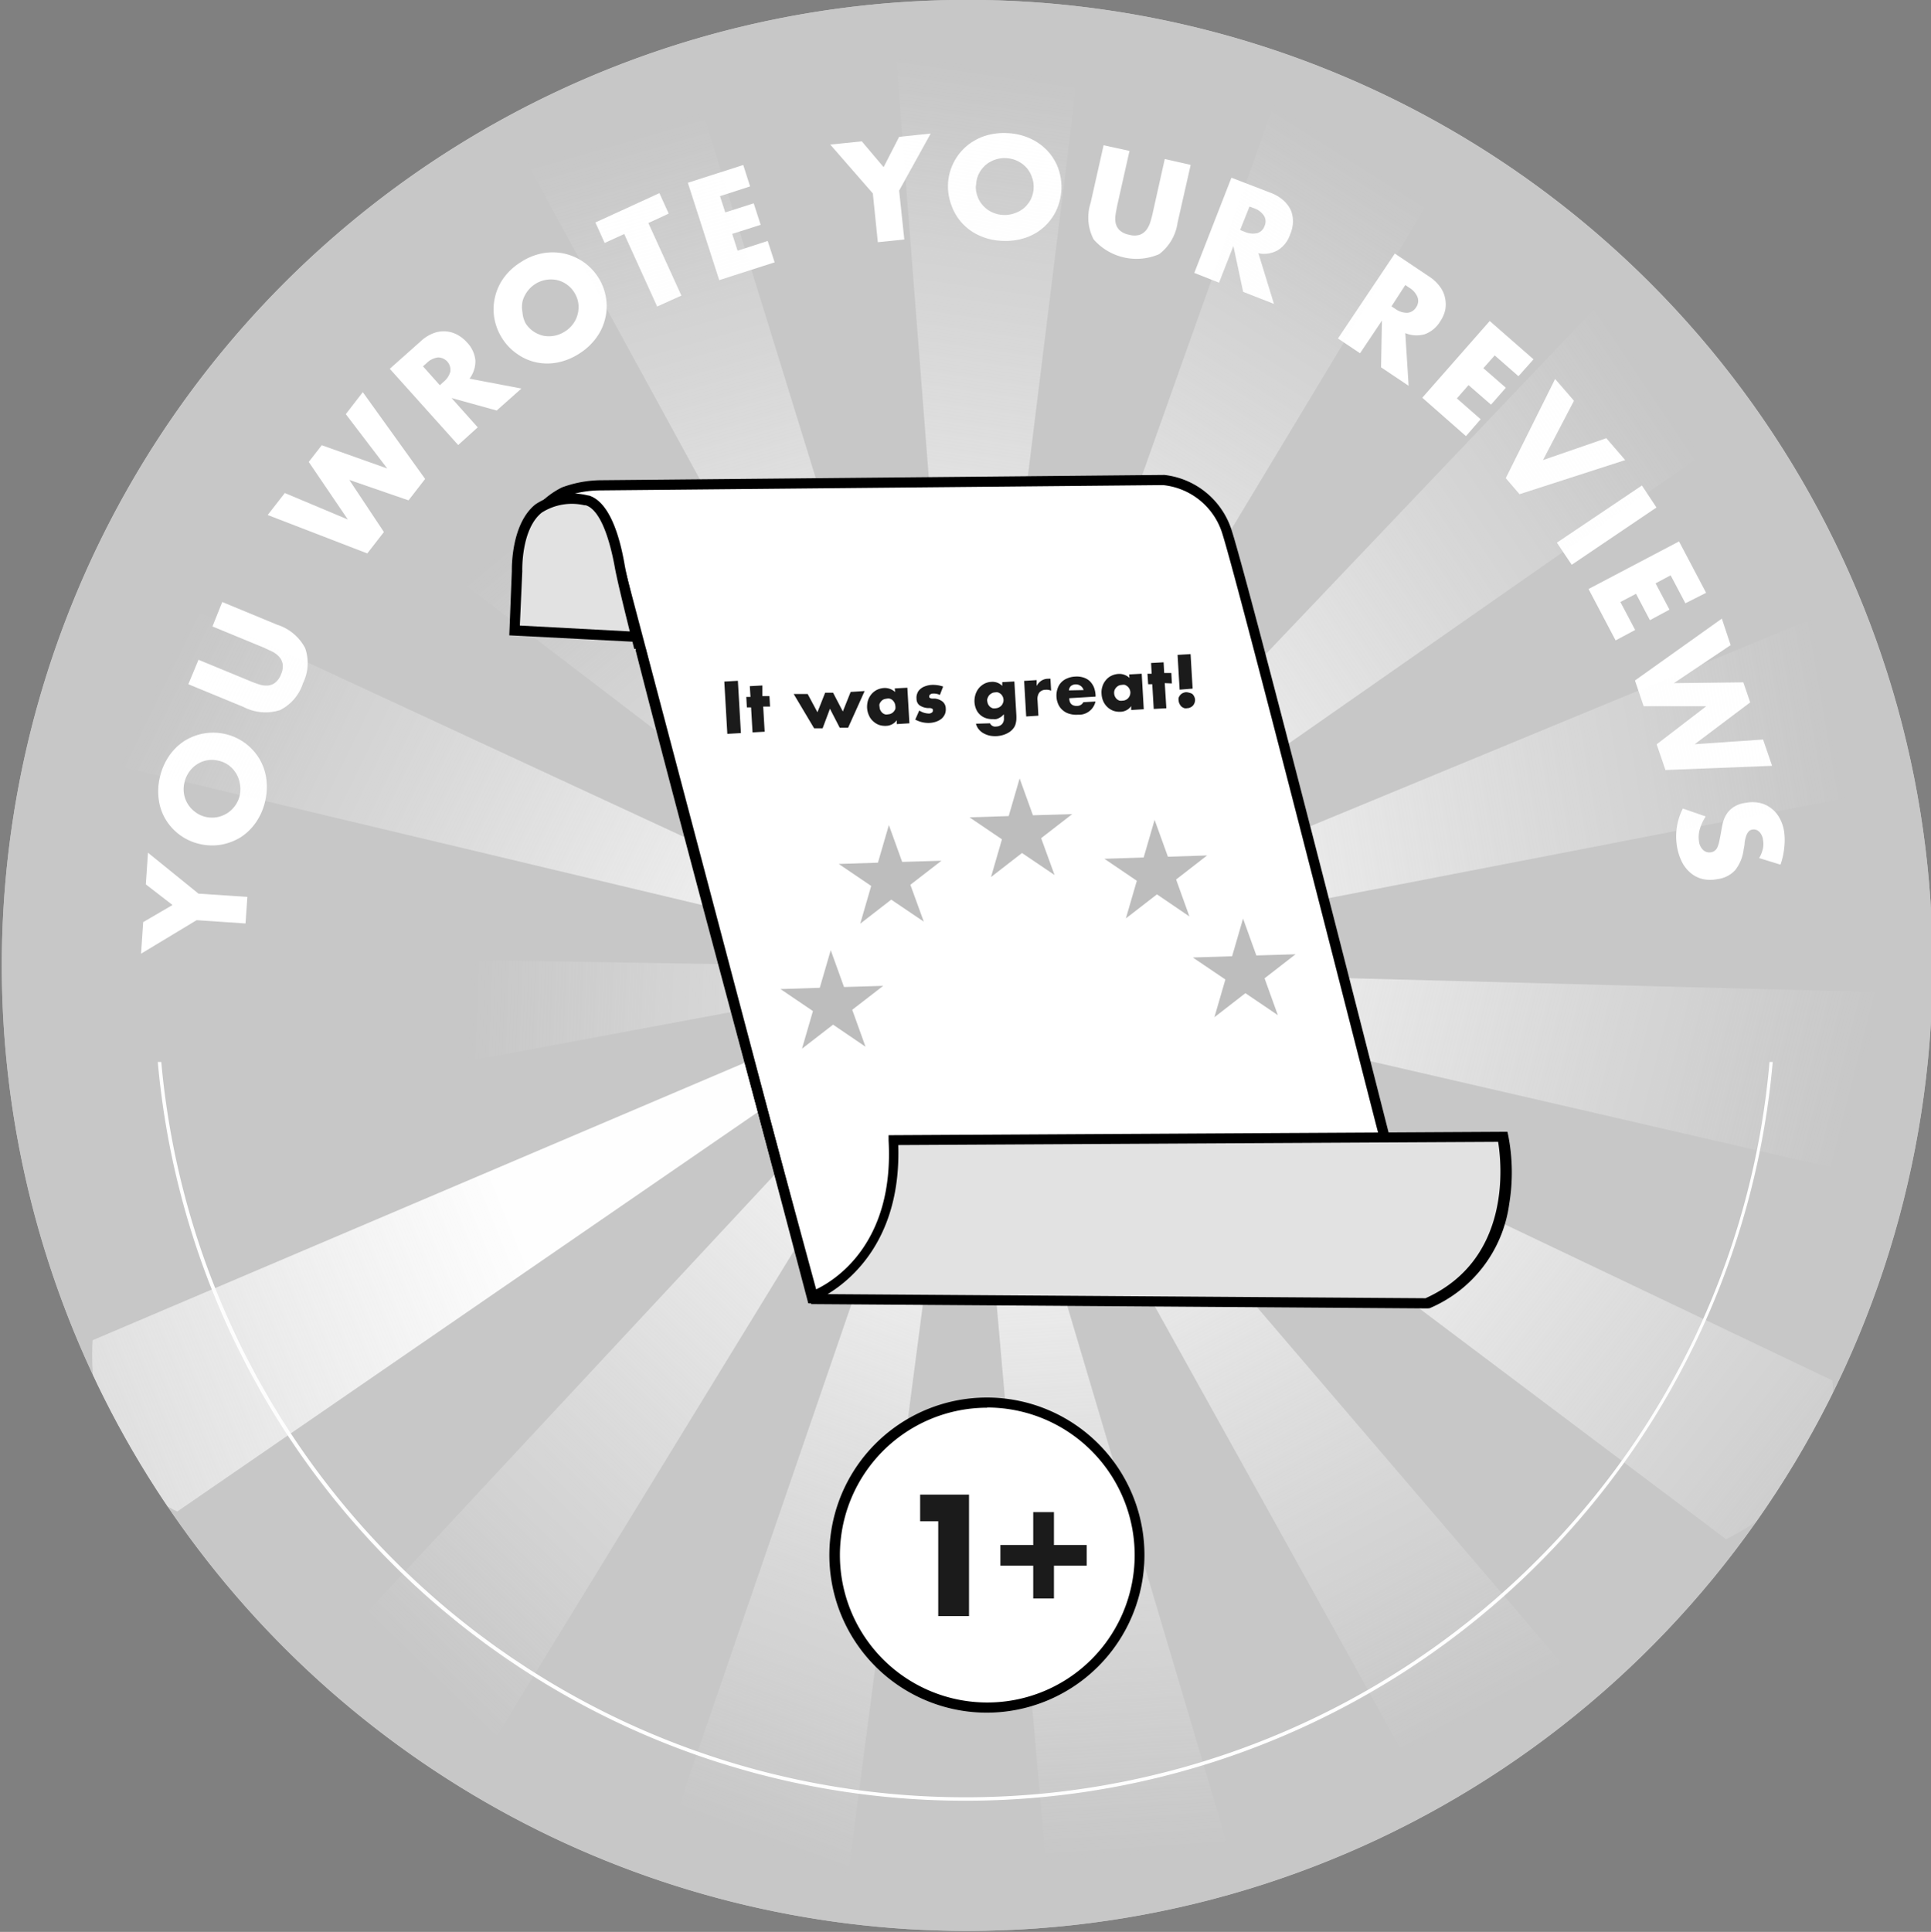 <svg xmlns="http://www.w3.org/2000/svg" xmlns:xlink="http://www.w3.org/1999/xlink" viewBox="0 0 197.58 197.65"><rect x="0" y="0" width="197.58" height="197.65" fill="#808080" stroke="none"/><defs><style>.cls-1{fill:#c7c7c7;}.cls-2{clip-path:url(#clip-path);}.cls-3{fill:#fff;}.cls-4{fill:url(#무제_그라디언트_11);}.cls-5{fill:url(#무제_그라디언트_11-2);}.cls-6{fill:url(#무제_그라디언트_11-3);}.cls-7{fill:url(#무제_그라디언트_11-4);}.cls-8{fill:url(#무제_그라디언트_11-5);}.cls-9{fill:url(#무제_그라디언트_11-6);}.cls-10{fill:url(#무제_그라디언트_11-7);}.cls-11{fill:url(#무제_그라디언트_11-8);}.cls-12{fill:url(#무제_그라디언트_11-9);}.cls-13{fill:url(#무제_그라디언트_11-10);}.cls-14{fill:url(#무제_그라디언트_11-11);}.cls-15{fill:url(#무제_그라디언트_11-12);}.cls-16{fill:url(#무제_그라디언트_11-13);}.cls-17{fill:url(#무제_그라디언트_11-14);}.cls-18{fill:url(#무제_그라디언트_11-15);}.cls-19{fill:url(#무제_그라디언트_10);}.cls-20{fill:#1b1b1b;}.cls-21{fill:#e2e2e2;}.cls-22{fill:#bdbdbd;}</style><clipPath id="clip-path"><path class="cls-1" d="M98.89,197.55A98.78,98.78,0,1,1,168.82,28.93,98.78,98.78,0,0,1,98.89,197.55Z"/></clipPath><linearGradient id="무제_그라디언트_11" x1="181.96" y1="-120.31" x2="163.06" y2="-36.09" gradientTransform="translate(-70.71 140.9) rotate(-4.44)" gradientUnits="userSpaceOnUse"><stop offset="0" stop-color="#fafafa" stop-opacity="0"/><stop offset="1" stop-color="#fefefe"/></linearGradient><linearGradient id="무제_그라디언트_11-2" x1="-996.1" y1="2434.25" x2="-1015.01" y2="2518.49" gradientTransform="translate(1891.79 -1944.9) rotate(19.55)" xlink:href="#무제_그라디언트_11"/><linearGradient id="무제_그라디언트_11-3" x1="-1033.9" y1="5247.08" x2="-1052.82" y2="5331.37" gradientTransform="translate(4532.75 -3052.73) rotate(43.53)" xlink:href="#무제_그라디언트_11"/><linearGradient id="무제_그라디언트_11-4" x1="75.09" y1="7832.36" x2="56.16" y2="7916.68" gradientTransform="translate(7396 -2991.24) rotate(67.52)" xlink:href="#무제_그라디언트_11"/><linearGradient id="무제_그라디언트_11-5" x1="2139.31" y1="9743.55" x2="2120.38" y2="9827.86" gradientTransform="translate(9986.96 -1771.04) rotate(91.51)" xlink:href="#무제_그라디언트_11"/><linearGradient id="무제_그라디언트_11-6" x1="4802.21" y1="10650.51" x2="4783.29" y2="10734.8" gradientTransform="matrix(-0.43, 0.9, -0.9, -0.43, 11858.09, 397.1)" xlink:href="#무제_그라디언트_11"/><linearGradient id="무제_그라디언트_11-7" x1="7603.85" y1="10396.58" x2="7584.94" y2="10480.83" gradientTransform="translate(12686.19 3138.67) rotate(139.48)" xlink:href="#무제_그라디언트_11"/><linearGradient id="무제_그라디언트_11-8" x1="10060.29" y1="9025.61" x2="10041.39" y2="9109.82" gradientTransform="translate(12328.23 5980.12) rotate(163.47)" xlink:href="#무제_그라디언트_11"/><linearGradient id="무제_그라디언트_11-9" x1="11747.23" y1="6774.37" x2="11728.33" y2="6858.59" gradientTransform="translate(10846.03 8430.63) rotate(-172.54)" xlink:href="#무제_그라디언트_11"/><linearGradient id="무제_그라디언트_11-10" x1="12373.27" y1="4031.74" x2="12354.36" y2="4116" gradientTransform="translate(8495.61 10066.94) rotate(-148.55)" xlink:href="#무제_그라디언트_11"/><linearGradient id="무제_그라디언트_11-11" x1="11830.26" y1="1271.47" x2="11811.34" y2="1355.77" gradientTransform="matrix(-0.57, -0.82, 0.82, -0.57, 5682.97, 10606.4)" xlink:href="#무제_그라디언트_11"/><linearGradient id="무제_그라디언트_11-12" x1="10211.99" y1="-1029.64" x2="10193.06" y2="-945.32" gradientTransform="matrix(-0.18, -0.98, 0.98, -0.18, 2893.93, 9955.82)" xlink:href="#무제_그라디언트_11"/><linearGradient id="무제_그라디언트_11-13" x1="7797.99" y1="-2474.1" x2="7779.07" y2="-2389.79" gradientTransform="matrix(0.23, -0.97, 0.97, 0.23, 610.26, 8227.58)" xlink:href="#무제_그라디언트_11"/><linearGradient id="무제_그라디언트_11-14" x1="5005.26" y1="-2812.4" x2="4986.34" y2="-2728.14" gradientTransform="matrix(0.61, -0.79, 0.79, 0.61, -773.59, 5720.21)" xlink:href="#무제_그라디언트_11"/><linearGradient id="무제_그라디언트_11-15" x1="2316.18" y1="-1986.15" x2="2297.28" y2="-1901.92" gradientTransform="translate(-1018.58 2866.8) rotate(-28.62)" xlink:href="#무제_그라디언트_11"/><linearGradient id="무제_그라디언트_10" x1="85.35" y1="159.1" x2="116.58" y2="159.1" gradientUnits="userSpaceOnUse"><stop offset="0" stop-color="#fff"/><stop offset="1" stop-color="#fff"/></linearGradient></defs><title>w]badge</title><g id="레이어_3" data-name="레이어 3"><path class="cls-1" d="M98.89,197.55A98.78,98.78,0,1,1,168.82,28.93,98.78,98.78,0,0,1,98.89,197.55Z"/><g class="cls-2"><path class="cls-1" d="M98.89,197.55A98.78,98.78,0,1,1,168.82,28.93,98.78,98.78,0,0,1,98.89,197.55Z"/><path class="cls-3" d="M98.77,184.23a82.9,82.9,0,0,1-82.95-82.84h.35a82.62,82.62,0,0,0,141,58.33,81.9,81.9,0,0,0,24.19-58.33h.35a82.88,82.88,0,0,1-82.94,82.84Z"/><rect class="cls-1" x="9.76" y="74.33" width="181.16" height="34.32"/><path class="cls-3" d="M20.12,94.14l-5.69,3.43.22-3.23,3-1.75-2.73-2.11.22-3.24,5.17,4.19,5,.33-.19,2.72Z"/><path class="cls-3" d="M20.49,86.36A5.48,5.48,0,0,1,17,83.92a5.26,5.26,0,0,1-.74-2,6.17,6.17,0,0,1,.09-2.37,6.39,6.39,0,0,1,.93-2.18,5.54,5.54,0,0,1,1.55-1.54,5.52,5.52,0,0,1,7.66,1.72,5.47,5.47,0,0,1,.74,2,6.36,6.36,0,0,1-.09,2.37,6.23,6.23,0,0,1-.93,2.18,5.6,5.6,0,0,1-1.54,1.53,5.7,5.7,0,0,1-2,.78A5.5,5.5,0,0,1,20.49,86.36Zm.62-2.77a2.94,2.94,0,0,0,1.18,0,3.11,3.11,0,0,0,1-.42,2.93,2.93,0,0,0,.79-.78,2.88,2.88,0,0,0,.46-1.06,3,3,0,0,0,0-1.15,2.9,2.9,0,0,0-1.13-1.88,2.79,2.79,0,0,0-1.08-.48,2.77,2.77,0,0,0-2.21.4,2.83,2.83,0,0,0-.79.79,3.05,3.05,0,0,0-.46,1.06,2.87,2.87,0,0,0,1.1,3A2.76,2.76,0,0,0,21.11,83.59Z"/><path class="cls-3" d="M20.31,67.5l5.26,2.17c.28.12.57.23.88.33a2.49,2.49,0,0,0,.88.14,1.44,1.44,0,0,0,.79-.27,1.94,1.94,0,0,0,.63-.88,1.88,1.88,0,0,0,.17-1.06,1.48,1.48,0,0,0-.37-.75,2.49,2.49,0,0,0-.72-.53L27,66.26l-5.26-2.17,1-2.5,5.61,2.32a4.92,4.92,0,0,1,2.87,2.39A4.65,4.65,0,0,1,31,69.9a4.65,4.65,0,0,1-2.35,2.75,4.88,4.88,0,0,1-3.73-.32L19.27,70Z"/><path class="cls-3" d="M29.14,50.44l6.45,2.71-4-5.89,1.33-1.71,6.7,2.38-4.24-5.56,1.74-2.25L43.5,49l-1.7,2.19L35.74,49.1l3.54,5.33-1.7,2.19L27.39,52.69Z"/><path class="cls-3" d="M53.35,39.75,50.82,42,46.2,40.72l2.68,3-2,1.81-7-7.8,3.16-2.81a4,4,0,0,1,1.31-.83,3,3,0,0,1,1.27-.19,3,3,0,0,1,1.16.34,3.67,3.67,0,0,1,1,.79,3.09,3.09,0,0,1,.86,1.83,2.93,2.93,0,0,1-.6,1.88ZM45,39.41l.38-.34a2,2,0,0,0,.7-1.07,1.27,1.27,0,0,0-1.27-1.43,2,2,0,0,0-1.15.57l-.38.34Z"/><path class="cls-3" d="M51.38,34.61a5.63,5.63,0,0,1-.8-2.06,5.39,5.39,0,0,1,.06-2.12,5.48,5.48,0,0,1,.9-2,6.17,6.17,0,0,1,1.75-1.61,6.06,6.06,0,0,1,2.19-.9A5.53,5.53,0,0,1,62,30.43a5.27,5.27,0,0,1-.07,2.13,5.44,5.44,0,0,1-.92,2,6.23,6.23,0,0,1-1.73,1.61,6.39,6.39,0,0,1-2.2.91,5.46,5.46,0,0,1-2.17,0,5.28,5.28,0,0,1-1.95-.84A5.44,5.44,0,0,1,51.38,34.61Zm2.4-1.53a2.86,2.86,0,0,0,.82.84,3.09,3.09,0,0,0,1,.43,3,3,0,0,0,1.12,0,3,3,0,0,0,1.07-.43A2.93,2.93,0,0,0,59.17,31a2.9,2.9,0,0,0-1.24-1.94,2.8,2.8,0,0,0-1-.42,3,3,0,0,0-3,1.21,3.05,3.05,0,0,0-.47,1,3,3,0,0,0,0,1.11A2.91,2.91,0,0,0,53.78,33.08Z"/><path class="cls-3" d="M66.34,22.82l3.38,7.42-2.48,1.12-3.37-7.42-2,.92-.95-2.1,6.55-3,.95,2.09Z"/><path class="cls-3" d="M76.75,19.07l-3.08,1,.54,1.66,2.91-.93L77.83,23l-2.91.93.55,1.72,3.08-1,.71,2.19-5.67,1.82L70.38,18.7l5.67-1.82Z"/><path class="cls-3" d="M89.31,19.79l-4.36-5,3.23-.33,2.23,2.64L92,14l3.23-.34L92,19.5l.53,5-2.71.28Z"/><path class="cls-3" d="M97,18.82A5.43,5.43,0,0,1,98.84,15a5.69,5.69,0,0,1,1.89-1.08,6.41,6.41,0,0,1,2.35-.3,6.21,6.21,0,0,1,2.31.54,5.62,5.62,0,0,1,1.78,1.26,5.27,5.27,0,0,1,1.11,1.81,5.7,5.7,0,0,1-.22,4.34,5.34,5.34,0,0,1-3.18,2.77,6.47,6.47,0,0,1-2.35.3,6.22,6.22,0,0,1-2.32-.54,5.53,5.53,0,0,1-1.76-1.26A5.4,5.4,0,0,1,97.35,21,5.53,5.53,0,0,1,97,18.82Zm2.85.14a2.78,2.78,0,0,0,.18,1.16,2.67,2.67,0,0,0,.59.95,2.81,2.81,0,0,0,.9.65,3,3,0,0,0,1.12.27,2.89,2.89,0,0,0,1.14-.16,3.06,3.06,0,0,0,1-.55,3.13,3.13,0,0,0,.69-.88,2.91,2.91,0,0,0,.29-1.14,2.78,2.78,0,0,0-.18-1.16,2.84,2.84,0,0,0-.6-1,3,3,0,0,0-.91-.65,3,3,0,0,0-1.12-.27,3,3,0,0,0-2.11.71,3.1,3.1,0,0,0-.68.88A2.91,2.91,0,0,0,99.87,19Z"/><path class="cls-3" d="M115.57,15.44,114.32,21c-.06.3-.12.61-.17.92a2.64,2.64,0,0,0,0,.89,1.5,1.5,0,0,0,.4.74,2,2,0,0,0,1,.47,1.91,1.91,0,0,0,1.07,0,1.55,1.55,0,0,0,.68-.5,2.61,2.61,0,0,0,.4-.8q.14-.45.24-.9l1.24-5.55,2.65.6-1.34,5.91A4.89,4.89,0,0,1,118.61,26a5.83,5.83,0,0,1-6.71-1.51,4.83,4.83,0,0,1-.31-3.72l1.33-5.91Z"/><path class="cls-3" d="M130.35,31.09l-3.15-1.23-1-4.69-1.47,3.75-2.53-1,3.8-9.74,4,1.54a4.19,4.19,0,0,1,1.33.79,3.16,3.16,0,0,1,.75,1,3.22,3.22,0,0,1,.22,1.19A3.62,3.62,0,0,1,132,24a3,3,0,0,1-1.24,1.59,2.85,2.85,0,0,1-2,.32Zm-3.46-7.56.48.19a2,2,0,0,0,1.27.13,1.11,1.11,0,0,0,.75-.73,1.13,1.13,0,0,0-.06-1.05,2,2,0,0,0-1-.76l-.48-.18Z"/><path class="cls-3" d="M144.13,39.47l-2.82-1.89.09-4.78-2.24,3.34-2.26-1.51,5.82-8.69,3.52,2.36a4.09,4.09,0,0,1,1.12,1.06,2.91,2.91,0,0,1,.51,1.18,3,3,0,0,1,0,1.2,3.54,3.54,0,0,1-.52,1.16,3.07,3.07,0,0,1-1.56,1.29,3,3,0,0,1-2-.11Zm-1.75-8.13.42.28A2,2,0,0,0,144,32a1.15,1.15,0,0,0,.89-.55,1.13,1.13,0,0,0,.17-1,2,2,0,0,0-.84-1l-.43-.29Z"/><path class="cls-3" d="M155.37,38.49l-2.43-2.13-1.16,1.31,2.3,2-1.52,1.73-2.3-2-1.19,1.36,2.43,2.13L150,44.62l-4.47-3.93,6.9-7.85,4.48,3.92Z"/><path class="cls-3" d="M161.05,41l-3.17,6.07,6.48-2.24,1.93,2.24-10.81,3.49-1.41-1.64,5.05-10.15Z"/><path class="cls-3" d="M169.49,51.92l-8.67,5.86-1.52-2.26L168,49.67Z"/><path class="cls-3" d="M172.45,61.72l-1.51-2.86-1.54.82,1.42,2.69-2,1.08-1.42-2.7-1.6.84,1.51,2.86-2,1.07-2.77-5.26,9.26-4.87,2.77,5.26Z"/><path class="cls-3" d="M177.08,66l-5.81,3.89,7.11-.08.7,2.05-5.68,4.28,7-.48.92,2.69-10.91.43-.9-2.63,5.08-3.9-6.41,0-.89-2.63,8.89-6.33Z"/><path class="cls-3" d="M180,87.79a3.47,3.47,0,0,0,.39-1,2.4,2.4,0,0,0,0-.88,1.4,1.4,0,0,0-.38-.81.8.8,0,0,0-.7-.23.64.64,0,0,0-.42.24,1.35,1.35,0,0,0-.24.48,3.58,3.58,0,0,0-.14.64c0,.23-.06.46-.1.69a4.25,4.25,0,0,1-.87,2.11,2.94,2.94,0,0,1-1.82.91,3.65,3.65,0,0,1-1.48,0,3,3,0,0,1-1.23-.61,3.61,3.61,0,0,1-.91-1.14,5.68,5.68,0,0,1-.52-1.66,6.28,6.28,0,0,1,.61-3.81l2.34.81a4.82,4.82,0,0,0-.61,1.32,3,3,0,0,0-.08,1.21,1.42,1.42,0,0,0,.46.93.93.93,0,0,0,.73.21.86.86,0,0,0,.39-.14.89.89,0,0,0,.28-.32,2.69,2.69,0,0,0,.19-.55c.05-.21.1-.48.16-.79s.12-.72.2-1.07a3.24,3.24,0,0,1,.39-1,2.48,2.48,0,0,1,.73-.75,2.87,2.87,0,0,1,1.23-.44,3.59,3.59,0,0,1,1.43,0,3,3,0,0,1,1.18.54,3.11,3.11,0,0,1,.87,1,4.07,4.07,0,0,1,.48,1.45,6.75,6.75,0,0,1,0,1.63,7.09,7.09,0,0,1-.38,1.7Z"/><path class="cls-4" d="M98.94,99.05l-7.6-97.7s8-6.26,19.53,1.3Z"/><path class="cls-5" d="M98.94,99.05,131.76,6.7s9.83-2.47,17.32,9.12Z"/><path class="cls-6" d="M98.94,99.05l67.57-71s10,1.73,12.11,15.37Z"/><path class="cls-7" d="M98.94,99.05l90.65-37.47s8.43,5.64,4.81,19Z"/><path class="cls-8" d="M98.94,99.05,197,101.63s5.4,8.57-3.33,19.26Z"/><path class="cls-9" d="M98.94,99.05l88.55,42.18s1.45,10-10.87,16.25Z"/><path class="cls-10" d="M98.94,99.05l63.74,74.49s-2.76,9.75-16.56,10.44Z"/><path class="cls-11" d="M98.94,99.05,126.85,193s-6.49,7.78-19.37,2.81Z"/><path class="cls-12" d="M98.94,99.05,86.2,196.21s-9.1,4.48-18.84-5.3Z"/><path class="cls-13" d="M98.94,99.05l-51.19,83.6s-10.13.39-15.06-12.49Z"/><path class="cls-14" d="M98.94,99.05l-80.8,55.59s-9.42-3.75-8.67-17.52Z"/><path class="cls-15" d="M98.94,99.05,2.49,117s-7.08-7.25-.79-19.54Z"/><path class="cls-16" d="M98.94,99.05,3.5,76.32S0,66.82,10.72,58.15Z"/><path class="cls-17" d="M98.94,99.05,21,39.53s.65-10.1,14-13.66Z"/><path class="cls-18" d="M98.94,99.05l-47-86s4.72-9,18.36-6.8Z"/><ellipse class="cls-19" cx="100.96" cy="159.1" rx="15.62" ry="15.6"/><path d="M101,175.22A16.12,16.12,0,1,1,117.1,159.1,16.15,16.15,0,0,1,101,175.22Zm0-31.2a15.08,15.08,0,1,0,15.1,15.08A15.11,15.11,0,0,0,101,144Z"/><path class="cls-20" d="M96,155.64H94.15v-2.73h5v12.43H96Z"/><path class="cls-20" d="M102.36,158.07h3.36V154.7h2.12v3.37h3.35v2.11h-3.35v3.36h-2.12v-3.36h-3.36Z"/><path class="cls-3" d="M53.43,55.68a8,8,0,0,1,4.22-5.35,11.51,11.51,0,0,1,3.88-.68l57.52-.54a7.58,7.58,0,0,1,6.4,5.1c1.65,4.81,16.23,62.22,16.23,62.22l3.67,16.6-62.25-.21L62.92,56.3s-1.51-5.91-5.13-4.72-2.51.55-4.55,3.86"/><path d="M146,133.55l-63.3-.21-.1-.39L62.42,56.44s-.86-3.25-2.65-4.23A2.17,2.17,0,0,0,58,52.07l-.92.3c-1.75.56-1.75.56-2.41,1.75l-.4.71a5.24,5.24,0,0,0-.28.93l-1-.16s0-.14.07-.32l-.18-.11.48-.81a8.6,8.6,0,0,1,4.13-4.49,11.78,11.78,0,0,1,4.12-.74l57.53-.54h0A8.19,8.19,0,0,1,125.94,54c1.64,4.78,15.65,59.92,16.24,62.26ZM83.51,132.3l61.19.2-3.53-16C141,116,126.58,59.11,125,54.38A7.09,7.09,0,0,0,119,49.63l-57.49.54a10.83,10.83,0,0,0-3.65.62c-.28.15-.54.3-.79.46l.53-.17a3.24,3.24,0,0,1,2.64.22c2.19,1.2,3.12,4.73,3.16,4.87Z"/><path class="cls-21" d="M65.46,66.36c5,19.87,17.63,66.26,17.63,66.26s9-3.17,8.28-16l62.36-.34s2.79,12.4-7.76,17l-63-.44"/><path d="M146.08,133.86H146l-63-.44v-.19l-.19.07-.14-.54c-.13-.47-12.66-46.63-17.64-66.27l1-.26c4.67,18.44,16,60.27,17.48,65.68,1.86-.89,8-4.63,7.41-15.23l0-.54,63.32-.35.09.41a19.73,19.73,0,0,1,.09,7,13.54,13.54,0,0,1-8.14,10.64Zm-61.4-1.46,61.18.42c8.87-4,7.78-13.85,7.43-16l-61.38.33C92.22,126.65,87.21,130.87,84.68,132.4Z"/><path class="cls-21" d="M65.23,65.16l-12.58-.68.24-6.05s-.15-4.57,2.24-6.46A6.16,6.16,0,0,1,60,51.15c.3.12,2.24.27,3.43,6.86.22,1.2.94,4.17,2,8.26"/><path d="M64.9,66.4c-.07-.26-.13-.51-.19-.75L52.11,65l.26-6.55c0-.38-.07-4.88,2.43-6.86a6.76,6.76,0,0,1,5.37-.9l.07,0c2.54.77,3.42,5.64,3.7,7.24.21,1.12.87,3.89,2,8.23ZM53.19,64l11.25.6c-.83-3.33-1.34-5.51-1.52-6.49-.68-3.76-1.74-6.05-3-6.42l-.13,0a5.72,5.72,0,0,0-4.35.75c-2.15,1.7-2,6-2,6v0Z"/><path class="cls-20" d="M75.5,69.65,75.81,75l-1.39.08-.31-5.35Z"/><path class="cls-20" d="M78.09,72.29l.15,2.57L77,74.93l-.15-2.56-.43,0-.06-1.07.43,0-.07-1.1L78,70.13,78,71.22l.73,0,.06,1.07Z"/><path class="cls-20" d="M82.64,71l1,1.87.79-2,.81,0,1,1.92.8-2,1.43-.09-1.69,3.75-.86,0-1-1.94-.75,2-.87,0L81.21,71Z"/><path class="cls-20" d="M91.55,70.43l1.29-.07L93.05,74l-1.29.08,0-.4a1.38,1.38,0,0,1-1.09.58,2,2,0,0,1-.74-.1,1.8,1.8,0,0,1-.6-.38,1.67,1.67,0,0,1-.42-.59,2.13,2.13,0,0,1-.19-.77,2.34,2.34,0,0,1,.09-.75,1.91,1.91,0,0,1,.34-.63,1.84,1.84,0,0,1,.55-.45,1.93,1.93,0,0,1,.73-.2,1.55,1.55,0,0,1,1.16.41ZM90,72.33a.73.73,0,0,0,.08.33,1,1,0,0,0,.19.26.92.92,0,0,0,.27.16.73.73,0,0,0,.33,0,.8.8,0,0,0,.57-.27,1,1,0,0,0,.17-.27.91.91,0,0,0,0-.33.9.9,0,0,0-.09-.32,1,1,0,0,0-.19-.25.71.71,0,0,0-.28-.16.7.7,0,0,0-.32,0,1.14,1.14,0,0,0-.33.08.82.82,0,0,0-.25.2.92.92,0,0,0-.16.27A.65.65,0,0,0,90,72.33Z"/><path class="cls-20" d="M96.17,71.1a1.4,1.4,0,0,0-.7-.14.44.44,0,0,0-.29.09.22.22,0,0,0-.1.19c0,.05,0,.08,0,.1s0,0,.08.07a.54.54,0,0,0,.18.06l.31,0a1.51,1.51,0,0,1,.82.33.94.94,0,0,1,.3.69,1.24,1.24,0,0,1-.09.58,1.35,1.35,0,0,1-.33.45,1.79,1.79,0,0,1-.53.3,2.48,2.48,0,0,1-.7.14,2.83,2.83,0,0,1-1.47-.34l.41-.93a1.85,1.85,0,0,0,1,.31.5.5,0,0,0,.29-.1.21.21,0,0,0,.1-.2.37.37,0,0,0,0-.12.2.2,0,0,0-.08-.08l-.17-.06-.29,0a1.67,1.67,0,0,1-.86-.31.85.85,0,0,1-.27-.64,1.14,1.14,0,0,1,.08-.56,1,1,0,0,1,.3-.43,1.43,1.43,0,0,1,.5-.29,2.21,2.21,0,0,1,.66-.14,3.16,3.16,0,0,1,1.18.17Z"/><path class="cls-20" d="M103.79,69.72l.2,3.39a5,5,0,0,1,0,.55,2.54,2.54,0,0,1-.08.43,1.23,1.23,0,0,1-.24.45,1.62,1.62,0,0,1-.41.37,2.5,2.5,0,0,1-.57.27,2.86,2.86,0,0,1-1.48.07,2.38,2.38,0,0,1-.63-.26,1.67,1.67,0,0,1-.46-.41,1.5,1.5,0,0,1-.26-.54L101.3,74a.58.58,0,0,0,.63.33.85.85,0,0,0,.61-.26.86.86,0,0,0,.18-.65l0-.34-.26.24a1.74,1.74,0,0,1-.26.15.94.94,0,0,1-.28.1,1.53,1.53,0,0,1-.32,0,2,2,0,0,1-.73-.1,1.62,1.62,0,0,1-.58-.34,1.59,1.59,0,0,1-.4-.55,2.17,2.17,0,0,1-.18-.75,2.23,2.23,0,0,1,.1-.78,2,2,0,0,1,.35-.65,1.91,1.91,0,0,1,.56-.45,1.71,1.71,0,0,1,.72-.19,1.4,1.4,0,0,1,1.11.41l0-.38Zm-2.77,2a.89.89,0,0,0,.08.32.83.83,0,0,0,.19.26.85.85,0,0,0,.28.16.88.88,0,0,0,.33,0,.9.9,0,0,0,.32-.09.92.92,0,0,0,.25-.19.85.85,0,0,0,.16-.28.7.7,0,0,0,.05-.32.9.9,0,0,0-.09-.33.92.92,0,0,0-.19-.25,1,1,0,0,0-.28-.16.69.69,0,0,0-.32,0,.65.65,0,0,0-.31.08,1.24,1.24,0,0,0-.26.19.92.92,0,0,0-.16.27A.72.72,0,0,0,101,71.69Z"/><path class="cls-20" d="M104.79,69.66l1.28-.08,0,.6a1.43,1.43,0,0,1,.47-.53,1.28,1.28,0,0,1,.69-.21h.25l.07,1.22a1.18,1.18,0,0,0-.56-.09.83.83,0,0,0-.66.3,1.18,1.18,0,0,0-.17.79l.09,1.56L105,73.3Z"/><path class="cls-20" d="M109.41,71.43c0,.56.31.82.83.79a.72.72,0,0,0,.61-.38l1.24-.07a1.73,1.73,0,0,1-1.8,1.35,2.4,2.4,0,0,1-.86-.09,1.72,1.72,0,0,1-.67-.35,1.66,1.66,0,0,1-.46-.59,2.13,2.13,0,0,1-.2-.78,2.23,2.23,0,0,1,.1-.83,1.75,1.75,0,0,1,.36-.64,1.72,1.72,0,0,1,.62-.43,2.3,2.3,0,0,1,.83-.19,2.23,2.23,0,0,1,.83.09,1.71,1.71,0,0,1,.65.36,2,2,0,0,1,.43.62,2.72,2.72,0,0,1,.18.85v.13Zm1.46-.83a.75.75,0,0,0-.29-.42.84.84,0,0,0-1,0,.73.73,0,0,0-.21.45Z"/><path class="cls-20" d="M115.53,69l1.29-.07.21,3.63-1.29.08,0-.4a1.37,1.37,0,0,1-1.08.58,2,2,0,0,1-.74-.1,1.84,1.84,0,0,1-.61-.38,1.81,1.81,0,0,1-.42-.59,2.12,2.12,0,0,1-.18-.77,1.89,1.89,0,0,1,.09-.75,1.75,1.75,0,0,1,.34-.63,1.6,1.6,0,0,1,.55-.45,1.88,1.88,0,0,1,.73-.2,1.5,1.5,0,0,1,1.15.41ZM114,70.93a.89.89,0,0,0,.08.33,1,1,0,0,0,.19.26.92.92,0,0,0,.27.16,1,1,0,0,0,.34,0,.72.72,0,0,0,.32-.08.79.79,0,0,0,.25-.19.85.85,0,0,0,.21-.6.9.9,0,0,0-.09-.32.79.79,0,0,0-.19-.25,1,1,0,0,0-.27-.17.93.93,0,0,0-.33,0,.89.89,0,0,0-.33.08,1,1,0,0,0-.25.2,1,1,0,0,0-.16.26A.85.85,0,0,0,114,70.93Z"/><path class="cls-20" d="M119.18,69.89l.16,2.57-1.29.07L117.9,70l-.42,0-.07-1.07.43,0-.06-1.1,1.28-.07.06,1.09.73,0,.06,1.07Z"/><path class="cls-20" d="M120.7,70.56,120.49,67l1.33-.08.21,3.53Zm-.1,1.14a.85.85,0,0,1,0-.32.88.88,0,0,1,.17-.28.79.79,0,0,1,.25-.19.9.9,0,0,1,.32-.09,1,1,0,0,1,.33.05A.92.92,0,0,1,122,71a.83.83,0,0,1,.19.26.85.85,0,0,1,.09.32.89.89,0,0,1-.21.6.73.73,0,0,1-.26.19.65.65,0,0,1-.31.08.72.72,0,0,1-.33,0,1,1,0,0,1-.28-.16,1,1,0,0,1-.19-.26A.84.84,0,0,1,120.6,71.7Z"/><polygon class="cls-22" points="85 97.21 86.36 100.98 90.37 100.86 87.2 103.31 88.56 107.09 85.24 104.83 82.06 107.29 83.18 103.44 79.86 101.19 83.88 101.06 85 97.21"/><polygon class="cls-22" points="90.95 84.41 92.31 88.18 96.33 88.06 93.15 90.52 94.52 94.29 91.19 92.04 88.02 94.5 89.14 90.64 85.82 88.39 89.83 88.26 90.95 84.41"/><polygon class="cls-22" points="104.33 79.64 105.69 83.41 109.71 83.29 106.53 85.75 107.9 89.52 104.57 87.27 101.4 89.73 102.52 85.87 99.2 83.62 103.21 83.49 104.33 79.64"/><polygon class="cls-22" points="118.14 83.88 119.5 87.65 123.51 87.52 120.34 89.98 121.7 93.76 118.38 91.5 115.2 93.96 116.32 90.11 113 87.86 117.02 87.73 118.14 83.88"/><polygon class="cls-22" points="127.19 93.98 128.55 97.75 132.56 97.63 129.39 100.09 130.75 103.86 127.43 101.61 124.26 104.07 125.38 100.21 122.05 97.96 126.07 97.83 127.19 93.98"/></g></g></svg>